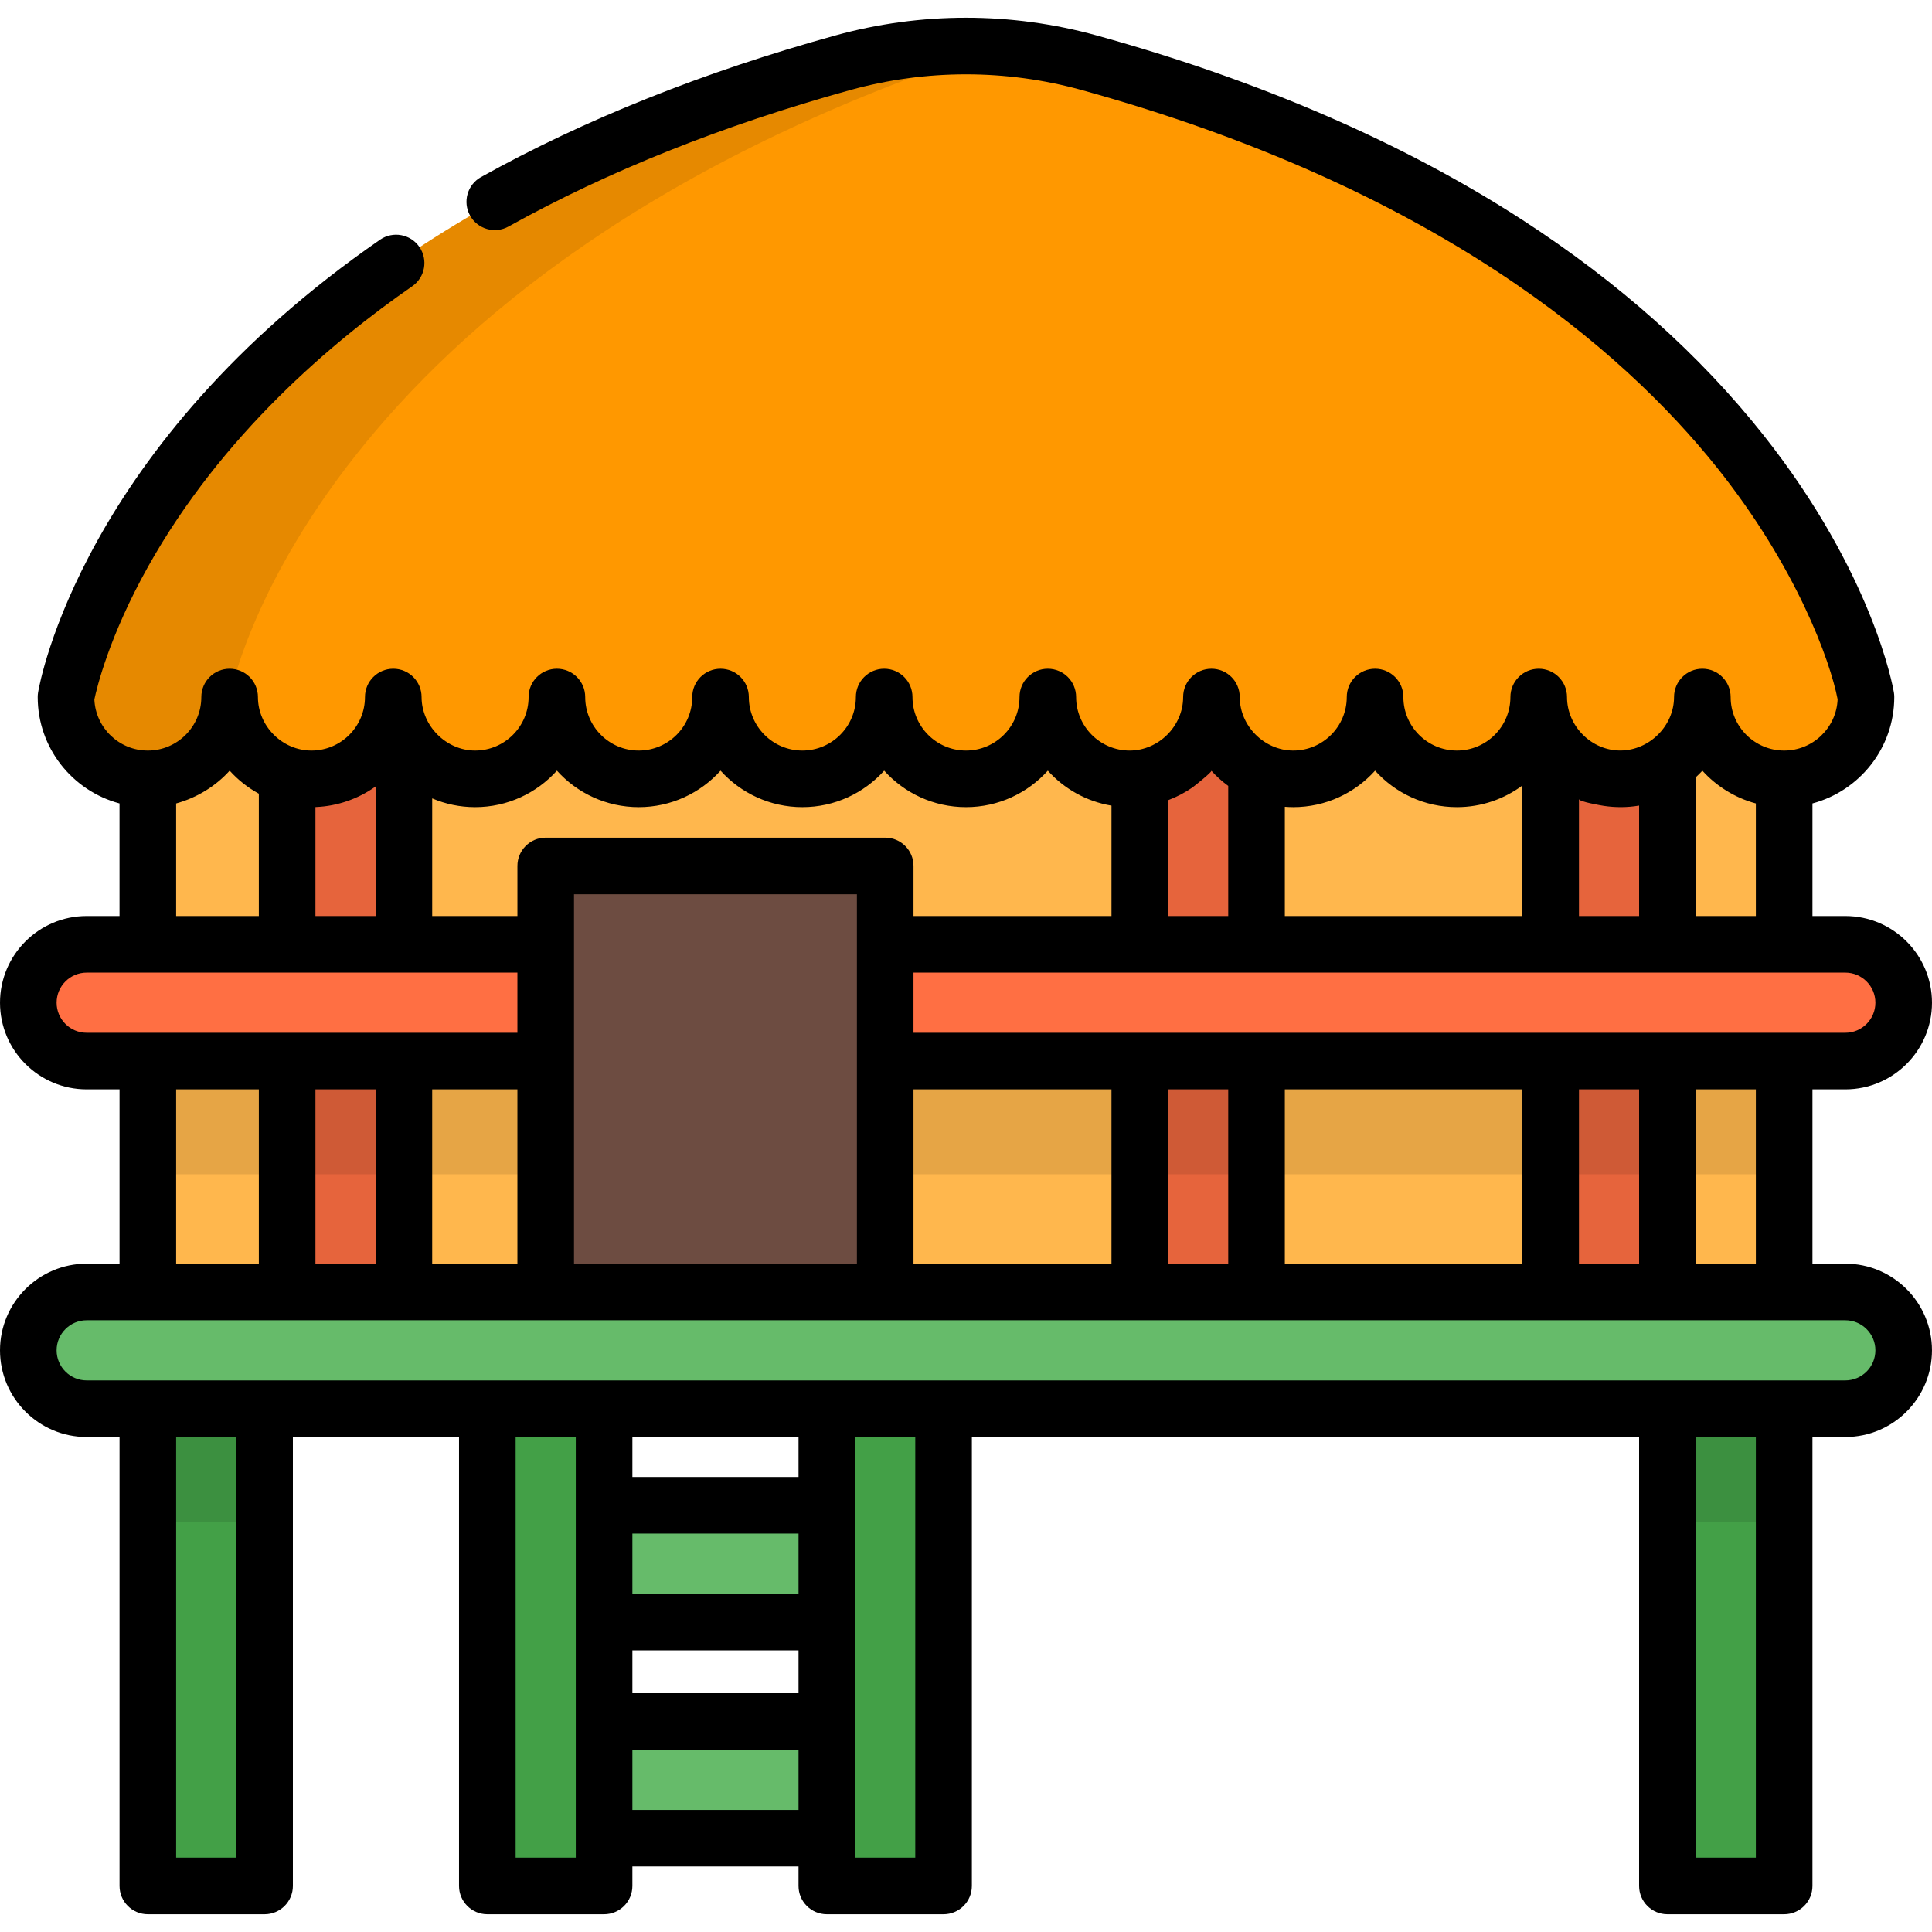 <?xml version="1.0" encoding="iso-8859-1"?>
<!-- Generator: Adobe Illustrator 19.0.0, SVG Export Plug-In . SVG Version: 6.00 Build 0)  -->
<svg version="1.1" id="Capa_1" xmlns="http://www.w3.org/2000/svg" xmlns:xlink="http://www.w3.org/1999/xlink" x="0px" y="0px"
	 viewBox="0 0 512.001 512.001" style="enable-background:new 0 0 512.001 512.001;" xml:space="preserve">
<polygon style="fill:#FFB74D;" points="256.001,109.3 39.179,171.756 39.179,206.402 39.179,342.385 265.308,351.803 
	472.822,342.385 472.822,206.402 472.822,169.871 "/>
<g>
	<rect x="76.09" y="148.87" style="fill:#E6643C;" width="30.94" height="193.51"/>
	<rect x="302.05" y="148.87" style="fill:#E6643C;" width="30.94" height="193.51"/>
	<rect x="410.94" y="148.87" style="fill:#E6643C;" width="30.94" height="193.51"/>
</g>
<rect x="39.18" y="281.19" style="opacity:0.1;enable-background:new    ;" width="433.64" height="30"/>
<path style="fill:#FF6F43;" d="M489.031,250.252H22.97c-8.544,0-15.47,6.926-15.47,15.47l0,0c0,8.544,6.926,15.47,15.47,15.47
	h466.06c8.544,0,15.47-6.926,15.47-15.47l0,0C504.5,257.178,497.574,250.252,489.031,250.252z"/>
<rect x="144.62" y="229.49" style="fill:#6D4C41;" width="89.97" height="128.37"/>
<rect x="39.18" y="357.86" style="fill:#43A047;" width="30.94" height="141.95"/>
<g>
	<rect x="144.62" y="398.92" style="fill:#66BB6A;" width="89.97" height="30.94"/>
	<rect x="144.62" y="456.21" style="fill:#66BB6A;" width="89.97" height="30.94"/>
</g>
<g>
	<rect x="129.15" y="357.86" style="fill:#43A047;" width="30.94" height="141.95"/>
	<rect x="219.12" y="357.86" style="fill:#43A047;" width="30.94" height="141.95"/>
	<rect x="441.88" y="357.86" style="fill:#43A047;" width="30.94" height="141.95"/>
</g>
<rect x="441.88" y="357.86" style="opacity:0.1;enable-background:new    ;" width="30.939" height="45.47"/>
<rect x="39.18" y="357.86" style="opacity:0.1;enable-background:new    ;" width="30.94" height="45.47"/>
<path style="fill:#66BB6A;" d="M489.031,342.385H22.97c-8.544,0-15.47,6.926-15.47,15.47l0,0c0,8.544,6.926,15.47,15.47,15.47
	h466.06c8.544,0,15.47-6.926,15.47-15.47l0,0C504.5,349.311,497.574,342.385,489.031,342.385z"/>
<path style="fill:#FF9800;" d="M288.648,16.627c-21.354-5.904-43.942-5.904-65.295,0C36.917,68.171,17.496,184.72,17.496,184.72
	c0,11.975,9.707,21.682,21.682,21.682l0,0c11.975,0,21.682-9.707,21.682-21.682c0,11.975,9.707,21.682,21.682,21.682
	s21.682-9.707,21.682-21.682c0,11.975,9.707,21.682,21.682,21.682l0,0c11.975,0,21.682-9.707,21.682-21.682
	c0,11.975,9.707,21.682,21.682,21.682l0,0c11.975,0,21.682-9.707,21.682-21.682c0,11.975,9.707,21.682,21.682,21.682l0,0
	c11.975,0,21.682-9.707,21.682-21.682c0,11.975,9.707,21.682,21.682,21.682s21.682-9.707,21.682-21.682
	c0,11.975,9.708,21.682,21.682,21.682l0,0c11.975,0,21.682-9.707,21.682-21.682c0,11.975,9.707,21.682,21.682,21.682l0,0
	c11.975,0,21.682-9.707,21.682-21.682c0,11.975,9.707,21.682,21.682,21.682s21.682-9.707,21.682-21.682
	c0,11.975,9.707,21.682,21.682,21.682l0,0c11.975,0,21.682-9.707,21.682-21.682c0,11.975,9.707,21.682,21.682,21.682l0,0
	c11.975,0,21.682-9.707,21.682-21.682C494.505,184.72,475.084,68.171,288.648,16.627z"/>
<g style="opacity:0.1;">
	<path d="M223.353,16.626C36.917,68.171,17.496,184.72,17.496,184.72c0,11.975,9.708,21.682,21.682,21.682l0,0
		c11.975,0,21.682-9.708,21.682-21.682c0,0,20.59-112.682,203.661-172.221C250.72,11.539,236.792,12.911,223.353,16.626z"/>
</g>
<path d="M489.03,334.886h-8.708v-46.194h8.708c12.666,0,22.971-10.304,22.971-22.97c0-12.666-10.305-22.97-22.971-22.97h-8.708
	v-29.831c12.468-3.319,21.683-14.702,21.683-28.201c0-0.413-0.034-0.825-0.102-1.232c-0.212-1.268-5.507-31.466-34.532-68.14
	c-16.858-21.3-38.332-40.479-63.826-57.005c-31.65-20.517-69.636-36.984-112.898-48.945c-22.666-6.267-46.627-6.267-69.293,0
	c-34.875,9.642-66.46,22.267-93.879,37.525c-3.619,2.014-4.92,6.582-2.906,10.201c2.015,3.619,6.578,4.921,10.201,2.906
	c26.378-14.679,56.854-26.85,90.582-36.175c20.051-5.543,41.248-5.543,61.297,0c93.757,25.921,143.274,68.676,168.306,99.979
	c21.16,26.461,30.107,51.397,32.038,61.49c-0.317,7.541-6.552,13.579-14.17,13.579c-7.82,0-14.183-6.362-14.183-14.182
	c0-4.142-3.357-7.5-7.5-7.5s-7.5,3.358-7.5,7.5c0,7.649-6.536,14.116-14.161,14.171c-7.724,0.056-14.203-6.472-14.203-14.171
	c0-4.142-3.357-7.5-7.5-7.5s-7.5,3.358-7.5,7.5c0,7.82-6.362,14.182-14.183,14.182s-14.183-6.362-14.183-14.182
	c0-4.142-3.357-7.5-7.5-7.5s-7.5,3.358-7.5,7.5c0,7.82-6.362,14.182-14.182,14.182c-7.598,0-14.182-6.448-14.182-14.182
	c0-4.142-3.357-7.5-7.5-7.5s-7.5,3.358-7.5,7.5c0,7.692-6.489,14.182-14.184,14.182c-7.819,0-14.182-6.362-14.182-14.182
	c0-4.142-3.357-7.5-7.5-7.5s-7.5,3.358-7.5,7.5c0,7.82-6.362,14.182-14.182,14.182s-14.183-6.362-14.183-14.182
	c0-4.142-3.357-7.5-7.5-7.5s-7.5,3.358-7.5,7.5c0,7.82-6.362,14.182-14.183,14.182c-7.819,0-14.182-6.362-14.182-14.182
	c0-4.142-3.357-7.5-7.5-7.5s-7.5,3.358-7.5,7.5c0,7.82-6.362,14.182-14.183,14.182s-14.183-6.362-14.183-14.182
	c0-4.142-3.357-7.5-7.5-7.5s-7.5,3.358-7.5,7.5c0,7.82-6.362,14.182-14.182,14.182c-7.638,0-14.182-6.533-14.182-14.182
	c0-4.142-3.357-7.5-7.5-7.5s-7.5,3.358-7.5,7.5c0,7.82-6.362,14.182-14.183,14.182c-7.722,0-14.183-6.468-14.183-14.182
	c0-4.142-3.357-7.5-7.5-7.5s-7.5,3.358-7.5,7.5c0,7.82-6.362,14.182-14.182,14.182c-7.604,0-13.828-6.014-14.167-13.535
	c0.625-2.988,3.883-16.708,14.22-35.187c19.511-34.878,48.842-59.663,70.013-74.313c3.406-2.356,4.257-7.028,1.899-10.435
	c-2.356-3.406-7.029-4.258-10.435-1.899c-78.919,54.612-90.17,117.313-90.61,119.955c-0.067,0.407-0.102,0.819-0.102,1.232
	c0,13.499,9.214,24.881,21.682,28.2v29.832H22.97c-12.665,0-22.969,10.304-22.969,22.97c0,12.666,10.304,22.97,22.969,22.97h8.709
	v46.194h-8.708C10.305,334.886,0,345.19,0,357.856s10.305,22.97,22.971,22.97h8.708v118.977c0,4.142,3.357,7.5,7.5,7.5h30.939
	c4.143,0,7.5-3.358,7.5-7.5V380.825h44.03v118.977c0,4.142,3.357,7.5,7.5,7.5h30.939c4.143,0,7.5-3.358,7.5-7.5v-5.149h44.03v5.149
	c0,4.142,3.357,7.5,7.5,7.5h30.939c4.143,0,7.5-3.358,7.5-7.5V380.825h176.825v118.977c0,4.142,3.357,7.5,7.5,7.5h30.939
	c4.143,0,7.5-3.358,7.5-7.5V380.825h8.708c12.666,0,22.97-10.304,22.97-22.97C512,345.19,501.696,334.886,489.03,334.886z
	 M465.322,334.886h-15.939v-46.194h15.939V334.886z M340.494,334.886v-46.194h62.949v46.194H340.494z M242.088,334.886v-46.194
	h52.466v46.194H242.088z M114.535,334.886v-46.194h22.583v46.194H114.535z M83.595,288.692h15.94v46.194h-15.94V288.692z
	 M152.118,236.985h74.97v97.9h-74.97V236.985z M309.554,288.692h15.94v46.194h-15.94V288.692z M418.443,288.692h15.939v46.194
	h-15.939V288.692z M497.001,265.722c0,4.395-3.575,7.97-7.971,7.97H242.088v-15.94H489.03
	C493.426,257.752,497.001,261.328,497.001,265.722z M309.554,212.067c0.067-0.025,0.132-0.056,0.199-0.082
	c2.212-0.844,4.322-1.957,6.267-3.307c0.453-0.314,5.259-4.145,5.009-4.422c1.335,1.477,2.828,2.824,4.466,4.017v34.478h-15.94
	v-30.684H309.554z M418.443,211.772c0,0.683,5.909,1.693,6.611,1.797c3.06,0.453,6.181,0.451,9.233-0.068
	c0.032-0.005,0.064-0.007,0.095-0.012v29.264h-15.939C418.443,242.752,418.443,211.782,418.443,211.772z M449.383,242.752v-36.741
	c0.609-0.57,1.199-1.16,1.768-1.768c3.7,4.104,8.719,7.219,14.063,8.649c0.036,0.01,0.072,0.023,0.108,0.033v29.827H449.383z
	 M364.411,204.232c5.346,5.934,13.086,9.67,21.683,9.67c6.493,0,12.496-2.134,17.35-5.734v34.584h-62.949v-28.945
	c0.739,0.057,1.482,0.095,2.235,0.095C351.326,213.903,359.066,210.166,364.411,204.232z M125.907,213.903
	c8.597,0,16.337-3.737,21.682-9.67c5.346,5.934,13.087,9.67,21.684,9.67s16.336-3.736,21.682-9.67
	c5.346,5.934,13.085,9.67,21.682,9.67s16.337-3.737,21.683-9.67c5.346,5.934,13.086,9.67,21.683,9.67
	c8.597,0,16.336-3.736,21.682-9.67c4.327,4.803,10.223,8.165,16.871,9.272v29.248H242.09v-13.267c0-4.142-3.357-7.5-7.5-7.5h-89.97
	c-4.143,0-7.5,3.358-7.5,7.5v13.267h-22.583v-31.167C118.033,213.071,121.873,213.903,125.907,213.903z M83.595,213.884
	c0.071-0.002,0.139-0.012,0.21-0.015c5.522-0.237,10.952-2.09,15.475-5.265c0.084-0.059,0.173-0.111,0.256-0.17v34.319h-15.94
	L83.595,213.884L83.595,213.884z M46.679,212.926c0.035-0.009,0.069-0.022,0.104-0.032c5.372-1.492,10.342-4.512,14.078-8.662
	c2.205,2.448,4.822,4.514,7.734,6.105v32.415H46.679V212.926z M15.001,265.722c0-4.395,3.575-7.97,7.969-7.97h114.148v15.94H22.97
	C18.576,273.692,15.001,270.117,15.001,265.722z M46.679,288.692h21.916v46.194H46.679V288.692z M62.618,492.303H46.679V380.825
	h15.939V492.303z M152.588,492.303h-15.939V380.825h15.939V492.303z M211.618,380.825v10.595h-44.03v-10.595H211.618z
	 M211.618,422.36h-44.03v-15.939h44.03V422.36z M167.588,437.36h44.03v11.354h-44.03V437.36z M167.588,479.654v-15.939h44.03v15.939
	H167.588z M242.558,492.303h-15.939V380.825h15.939V492.303z M465.322,492.303h-15.939V380.825h15.939V492.303z M489.03,365.825
	H22.971c-4.396,0-7.971-3.575-7.971-7.97s3.575-7.97,7.971-7.97h466.06c4.395,0,7.97,3.575,7.97,7.97
	C497,362.25,493.425,365.825,489.03,365.825z"/>
<g>
</g>
<g>
</g>
<g>
</g>
<g>
</g>
<g>
</g>
<g>
</g>
<g>
</g>
<g>
</g>
<g>
</g>
<g>
</g>
<g>
</g>
<g>
</g>
<g>
</g>
<g>
</g>
<g>
</g>
</svg>
